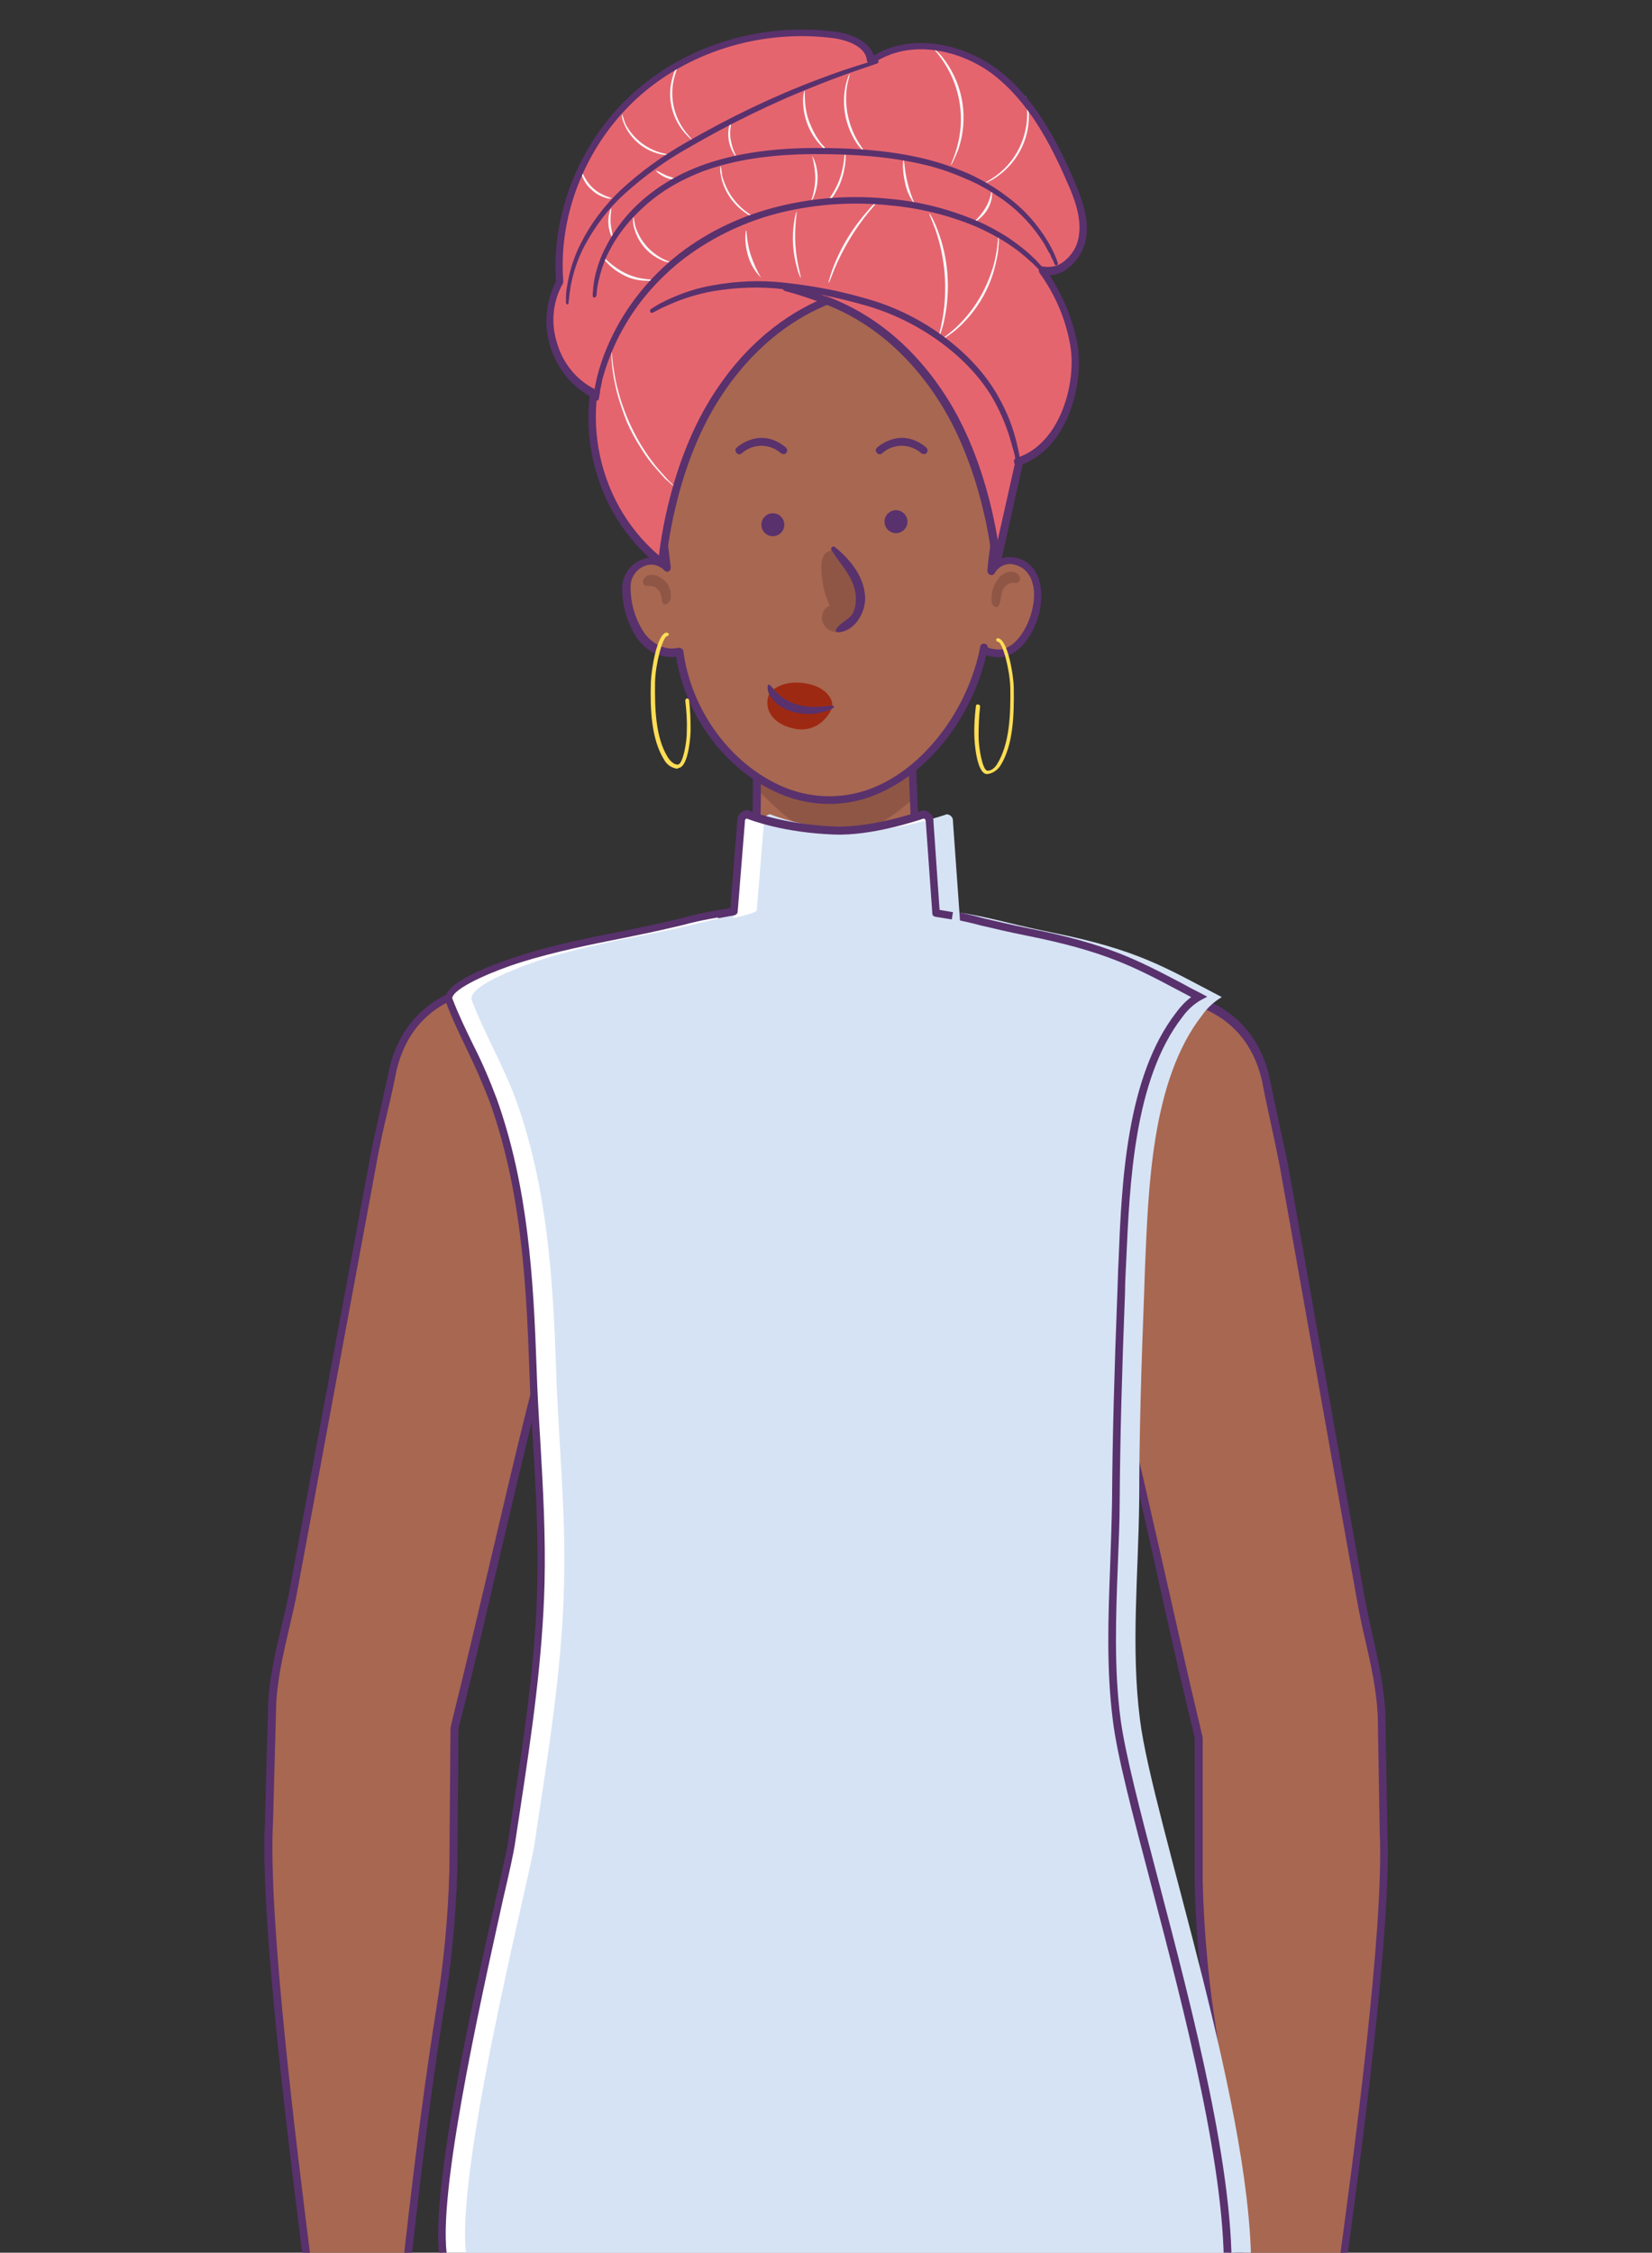 <?xml version="1.0" encoding="utf-8"?>
<!-- Generator: Adobe Illustrator 25.4.1, SVG Export Plug-In . SVG Version: 6.00 Build 0)  -->
<svg version="1.1" id="Cliente_16" xmlns="http://www.w3.org/2000/svg" xmlns:xlink="http://www.w3.org/1999/xlink" x="0px" y="0px"
	 viewBox="0 0 432 589" style="enable-background:new 0 0 432 589;" xml:space="preserve">
<rect x="0" y="0" width="432" height="589" fill="#333333" stroke="none"/>
<style type="text/css">
	.st0{fill:#E5656F;}
	.st1{fill:#A86751;}
	.st2{fill:#59316D;}
	.st3{fill:#723628;}
	.st4{fill:#FFFFFF;}
	.st5{fill:#D6E3F4;}
	.st6{fill:#BBBDBF;}
	.st7{fill:#C8CACB;}
	.st8{fill:#8F5646;}
	.st9{fill:#FFDE55;}
	.st10{fill:#FAFAFA;}
	.st11{fill:#455A64;}
	.st12{fill:#9E2912;}
</style>
<path class="st0" d="M265.7,121.5c8-2.5,12.3-11.7,14.8-19.6s-2.8-24.4-7.8-31.1c5,1.1,9.7-3.6,10.6-8.7s-1.1-10.2-3.1-14.8
	c-4.7-10.7-10.5-21.5-19.7-28.5s-22.9-9.4-32.4-2.8c-0.2-4.3-5.3-6.2-9.4-6.8c-18.2-2.4-37.4,2.9-51.3,15s-22.1,30.9-20.6,49.5
	c-5.9,9.8-1.5,24.4,8.8,29.2c-1.4,11.2,1,22.6,7,32.3c6,9.5,15.1,16.7,25.8,20.3"/>
<path class="st1" d="M157.1,297.4c1.5-7.3,1.9-12.6,0.7-19.1c-3.1-16.2-22.3-22.1-31-20.4c-17.6,3.3-22.3,14.7-24,21.8
	c-1,5.3-3.8,16.8-4.8,22.1l-14.1,75.5c-2.4,12.6-4.7,25.2-7,37.8c-2,10.8-5.8,22.1-5.8,33.1c-0.8,10.9,6.5,19.3,17.7,23.1
	c7.8,2.7,18.1-0.5,23.6-6.8c5.1-5.7,5.6-9.3,7.2-15.5c6.7-26.7,12.5-53.7,19.2-80.3c3.6-14.6,8-29.8,11.7-44.7
	C152.6,315.5,155.2,306.3,157.1,297.4z"/>
<path class="st1" d="M119.6,632.5c-0.3-6.3-2.2-12.4-5.6-17.6c-4.8-7.2-8.7-12.3-8.7-12.3s4.2-42.6,9.8-77.2
	c1.9-12,3.1-24.1,3.4-36.2l0.3-39.3c-0.1-1.8-0.2-3.7-0.5-5.5c-0.9-8.8-11.1-18.6-24.3-18.1c-10.4,0.4-22,7.9-23,20.5l-0.8,29.4
	c-1.6,29.1,8.9,105.8,11.4,126.3c-0.5,1.2-0.7,2.5-0.8,3.8v0.4c0,0-6.4,9.3-4.2,33.2c2.9,30.8,19.4,43.9,29.4,42.3
	c7.9-1.2-4.6-18.9-5-35.2c0.2-1.8,4.8-13.7,5.1-16.3l6,20.4c1.1,1.6,3.1,2.3,5,1.8c2-0.5,3.4-2.3,3.3-4.3L119.6,632.5z"/>
<path class="st2" d="M104.4,683.3c-3.6,0-7.5-1.5-11.3-4.5c-9.4-7.3-15.8-21.5-17.4-38.9c-2.1-22.1,3.1-31.9,4.2-33.6v-0.1
	c0.1-1.3,0.3-2.6,0.8-3.9c-0.3-2.6-0.8-6.1-1.3-10.3c-3.7-29.4-11.5-90.5-10.1-115.9l0.8-29.4c0-0.1,0-0.2,0-0.3v-0.1
	c0.2-7.1,1.9-14.4,3.6-21.4c0.8-3.3,1.6-6.8,2.2-10.1L97,301.5c0.5-2.7,1.5-7,2.4-11.1s1.9-8.4,2.4-11c3-12.5,11.4-20,24.8-22.6
	c9.6-1.8,29,4.9,32.2,21.2l0,0c1.3,7,0.7,12.6-0.7,19.5c-1.2,5.9-2.8,12-4.4,17.9c-0.8,3-1.5,5.9-2.2,8.7c-1.9,7.7-4,15.6-6.1,23.3
	c-1.9,7.1-3.9,14.4-5.6,21.4c-3.3,13.3-6.5,27-9.6,40.2s-6.2,26.8-9.6,40.1l-0.7,2.8l-0.3,37.1c-0.4,12.2-1.5,24.3-3.5,36.3
	c-5.2,32.4-9.3,72.4-9.7,76.8c0.9,1.2,4.3,5.9,8.4,12c3.5,5.4,5.5,11.7,5.8,18.2l0.9,15.9c0.1,2.5-1.6,4.8-4,5.4
	c-2.3,0.6-4.7-0.3-6.1-2.2c-0.1-0.1-0.1-0.2-0.1-0.3l-5-17c-0.6,1.9-1.4,4.1-2.1,6.4c-0.9,2.7-1.9,5.5-2,6.3
	c0.2,7,2.7,14.5,4.7,20.4c2.2,6.6,3.8,11.3,2.2,14c-0.6,1-1.6,1.6-2.8,1.7C105.7,683.2,105.1,683.3,104.4,683.3z M129.7,258.6
	c-0.9,0-1.9,0.1-2.8,0.2c-12.8,2.4-20.3,9.3-23.2,21c-0.5,2.6-1.4,6.9-2.4,11s-1.9,8.4-2.4,11L77.9,415.2c-0.6,3.4-1.4,6.8-2.2,10.2
	c-1.6,6.9-3.3,14.1-3.5,21v0.4l-0.8,29.4c-1.4,25.3,6.3,86.3,10,115.6c0.6,4.3,1,7.9,1.3,10.6c0,0.2,0,0.3-0.1,0.5
	c-0.4,1.1-0.7,2.3-0.7,3.5v0.4c0,0.2-0.1,0.4-0.2,0.5c-0.1,0.1-6.2,9.4-4,32.5c1.6,16.9,7.7,30.5,16.6,37.5c3.9,3,8.1,4.5,11.6,3.9
	c0.6,0,1.1-0.3,1.4-0.8c1.1-1.8-0.6-6.9-2.4-12.3c-2.1-6.1-4.6-13.8-4.8-21.1c0-0.1,0-0.1,0-0.2c0.6-2.3,1.3-4.5,2.1-6.8
	c1.2-3.1,2.2-6.3,3-9.5c0.1-0.5,0.4-0.8,0.9-0.9c0.5,0,0.9,0.3,1,0.7l6,20.3c0.9,1.2,2.4,1.7,3.8,1.3c1.5-0.4,2.6-1.8,2.6-3.3
	l-0.9-15.9c-0.3-6.1-2.2-12-5.5-17.2c-4.7-7.1-8.6-12.2-8.6-12.3c-0.1-0.2-0.2-0.5-0.2-0.7c0-0.4,4.3-43,9.8-77.3
	c1.9-11.9,3.1-24,3.4-36l0.3-37.2c0-0.1,0-0.2,0-0.2l0.7-3c3.3-13.3,6.5-26.9,9.6-40.1c3.1-13.2,6.3-26.9,9.6-40.2
	c1.8-7.1,3.7-14.4,5.6-21.5c2.1-7.6,4.2-15.5,6.1-23.2c0.7-2.8,1.5-5.7,2.2-8.7c1.5-5.9,3.1-12,4.3-17.8c1.4-6.7,2-12.1,0.7-18.8
	l0,0C154,264.1,138.4,258.6,129.7,258.6L129.7,258.6z"/>
<path class="st1" d="M276.5,299.4c-1.4-7.3-1.8-12.7-0.5-19.1c3.2-16.1,22.5-21.9,31.2-20.1c17.6,3.5,22.1,14.9,23.8,22
	c0.9,5.3,3.6,16.8,4.6,22.1c4.5,25.2,9,50.4,13.5,75.6l6.7,37.8c1.9,10.8,5.6,22.2,5.5,33.2c0.8,10.9-6.7,19.2-17.9,23
	c-7.8,2.6-18.1-0.6-23.6-7c-5-5.8-5.5-9.3-7-15.6c-6.4-26.7-12-53.8-18.5-80.4c-3.5-14.6-7.8-29.9-11.3-44.8
	C280.8,317.5,278.2,308.2,276.5,299.4z"/>
<path class="st1" d="M311.1,634.8c0.4-6.3,2.4-12.4,5.8-17.6c4.9-7.2,8.8-12.2,8.8-12.2s-3.8-42.7-9.1-77.3
	c-1.8-12-2.9-24.1-3.1-36.2v-39.3c0.1-1.8,0.3-3.7,0.5-5.5c1-8.8,11.3-18.5,24.5-17.9c10.4,0.5,22,8.1,22.8,20.7l0.5,29.4
	c1.3,29.1-9.8,105.7-12.5,126.2c0.5,1.2,0.7,2.5,0.8,3.8v0.4c0,0,6.4,9.4,3.9,33.2c-3.2,30.8-19.8,43.7-29.7,42
	c-7.9-1.3,4.8-18.9,5.3-35.2c-0.2-1.8-4.7-13.8-5-16.4l-6.2,20.4c-1.1,1.6-3.1,2.3-5,1.8c-2-0.5-3.3-2.3-3.2-4.4L311.1,634.8z"/>
<path class="st2" d="M326,685.6c-0.7,0-1.3,0-2-0.2c-1.2-0.1-2.2-0.8-2.8-1.8c-1.6-2.6,0.1-7.4,2.4-13.9c2.1-6,4.6-13.4,4.9-20.4
	c-0.1-0.8-1.1-3.6-2-6.3c-0.8-2.2-1.5-4.5-2.1-6.4l-5.2,17c0,0.1-0.1,0.2-0.1,0.3c-1.4,1.9-3.8,2.8-6.1,2.2c-2.5-0.6-4.1-2.9-4-5.4
	l1.1-15.9c0.4-6.5,2.4-12.7,6-18.1c4.2-6.1,7.6-10.8,8.5-12c-0.4-4.3-4.1-44.4-9.1-76.8c-1.8-12-2.9-24.2-3.1-36.4v-37.2l-0.7-2.9
	c-3.2-13.3-6.3-27-9.2-40.2s-6-26.9-9.3-40.3c-1.7-7-3.6-14.4-5.4-21.5c-2-7.7-4-15.6-5.9-23.3c-0.7-2.8-1.4-5.8-2.2-8.7
	c-1.5-5.9-3-12-4.2-18c-1.4-6.9-1.9-12.6-0.5-19.5c3.3-16.3,22.8-22.8,32.4-20.9c13.4,2.7,21.7,10.3,24.6,22.7
	c0.5,2.7,1.4,7,2.3,11.1s1.8,8.4,2.4,11.1l20.1,113.5c0.6,3.3,1.4,6.8,2.1,10.1c1.6,7,3.2,14.3,3.4,21.5v0.3l0.5,29.5
	c1.2,25.4-7.1,86.4-11.1,115.8c-0.6,4.2-1,7.7-1.4,10.3c0.4,1.3,0.7,2.6,0.8,3.9v0.1c1,1.7,6.2,11.5,3.9,33.6
	c-1.8,17.4-8.3,31.5-17.7,38.7C333.5,684.1,329.5,685.6,326,685.6z M324.5,632h0.1c0.5,0,0.8,0.4,0.9,0.9c0.8,3.2,1.7,6.4,2.9,9.6
	c0.8,2.2,1.5,4.5,2.1,6.8c0,0.1,0,0.1,0,0.2c-0.2,7.3-2.9,15-5,21.1c-1.9,5.3-3.6,10.4-2.5,12.3c0.3,0.5,0.8,0.8,1.4,0.8
	c3.4,0.6,7.7-0.8,11.6-3.8c9-6.9,15.2-20.5,17-37.3c2.4-23.1-3.7-32.5-3.7-32.6c-0.1-0.2-0.2-0.3-0.2-0.5v-0.4
	c0-1.2-0.3-2.4-0.7-3.5c-0.1-0.2-0.1-0.3,0-0.5c0.3-2.7,0.8-6.3,1.4-10.6c4-29.3,12.2-90.2,11-115.4l-0.5-29.7
	c-0.2-7-1.8-14.2-3.4-21.1c-0.8-3.4-1.5-6.8-2.1-10.2l-20.2-113.5c-0.5-2.6-1.4-6.9-2.3-11s-1.8-8.4-2.3-11.1
	c-2.8-11.7-10.3-18.6-23-21.2c-7.5-1.5-26.8,3.3-30,19.4l-1-0.2l1,0.2c-1.3,6.6-0.8,12.1,0.5,18.8c1.1,5.9,2.7,12,4.2,17.9
	c0.8,3,1.5,5.9,2.2,8.7c1.8,7.7,3.9,15.6,5.9,23.3c1.9,7.1,3.8,14.4,5.5,21.5c3.2,13.4,6.3,27.1,9.3,40.3s6,26.8,9.2,40.1l0.7,3
	c0,0.1,0,0.2,0,0.2v37.2c0.3,12.1,1.3,24.1,3.1,36.1c5.2,34.3,9.1,76.9,9.1,77.4c0,0.2-0.1,0.5-0.2,0.7c0,0-3.9,5.2-8.7,12.2
	c-3.4,5.1-5.3,11-5.7,17.1l-1.1,15.9c-0.1,1.6,1,3,2.5,3.3c1.4,0.4,2.9-0.1,3.8-1.2l6.2-20.2C323.7,632.2,324.1,632,324.5,632z"/>
<path class="st3" d="M203.2,236.3v-6.7c0,0-4.4-0.2-6.5,1.8l1.2,9.4L203.2,236.3z"/>
<path class="st4" d="M293.2,337.9l0.2-6c0.9-20.9,1.6-49.4,15-66.5c1.3-1.9,3.1-3.5,5.1-4.7c-15-7.8-21.7-12.3-44.5-16.9
	c-13.4-2.7-18.7-4.9-28.4-5.6l-47.6,0.1c-8.9,0.8-14.3,2.9-27.1,5.5c-10.1,2-20.2,3.9-30,7c-2.7,0.9-20.1,6.7-18.5,10.8
	c3.4,8.9,8.3,17.1,11.6,26.2c8,22.3,9.6,46.1,10.4,69.6c0.6,18.9,2.6,37.7,2.1,56.6c-0.5,23.2-4.4,45.7-7.8,68.6
	c-1.3,8.7-22.9,93.3-17.1,109.9c11.5,8.2,34,19.5,47.1,22.9c66.4,16.8,157.4-18.7,157.4-18.7c1.7-42.5-25.7-120.6-29-147.1
	c-2.4-18.9-0.4-38.1-0.2-57C291.9,374.5,292.5,356.1,293.2,337.9z"/>
<path class="st5" d="M299.2,337.9l0.2-6c0.9-20.9,1.6-49.4,15-66.5c1.3-1.9,3.1-3.5,5.1-4.7c-15-7.8-21.7-12.3-44.5-16.9
	c-13.4-2.7-18.7-4.9-28.4-5.6l-47.6,0.1c-8.9,0.8-14.3,2.9-27.1,5.5c-10.1,2-20.2,3.9-30,7c-2.7,0.9-20.1,6.7-18.5,10.8
	c3.4,8.9,8.3,17.1,11.6,26.2c8,22.3,9.6,46.1,10.4,69.6c0.6,18.9,2.6,37.7,2.1,56.6c-0.5,23.2-4.4,45.7-7.8,68.6
	c-1.3,8.7-22.9,93.3-17.1,109.9c11.5,8.2,34,19.5,47.1,22.9c66.4,16.8,157.4-18.7,157.4-18.7c1.7-42.5-25.7-120.6-29-147.1
	c-2.4-18.9-0.4-38.1-0.2-57C297.9,374.5,298.5,356.1,299.2,337.9z"/>
<path class="st2" d="M203.4,621c-13.4,0.1-26.9-1.4-39.9-4.5c-13.5-3.4-36.2-15-47.5-23l-0.3-0.2l-0.1-0.3
	c-4.7-13.4,7.9-69.4,14-96.3c1.6-7.2,2.8-12.3,3.1-14.1c0.5-3.3,1-6.7,1.5-10c2.9-19,5.9-38.7,6.3-58.5c0.3-12.3-0.4-24.8-1.1-36.8
	c-0.4-6.5-0.8-13.2-1-19.8c-0.8-22.6-2.2-46.6-10.3-69.3c-1.8-4.7-3.8-9.3-6-13.8c-1.9-4-3.9-8.1-5.5-12.4c-0.3-0.7-0.2-1.5,0.2-2.2
	c2.1-4.4,16.2-9,19-9.9c9.1-2.9,18.6-4.8,27.8-6.6l2.4-0.5c4.9-1,8.8-1.9,12.1-2.7c5-1.4,10-2.3,15.1-2.8l47.6-0.1
	c5.6,0.5,11.1,1.4,16.4,2.9c3.4,0.8,7.2,1.7,12.1,2.7c20.2,4,27.9,8.1,39.6,14.2c1.6,0.9,3.3,1.8,5.1,2.7l1.7,0.9l-1.7,0.9
	c-1.9,1.1-3.5,2.6-4.8,4.4c-12.7,16.3-13.8,43.8-14.7,63.9l-0.1,2c-0.1,2-0.2,4-0.2,6l0,0c-0.8,20.4-1.3,38.3-1.4,54.7
	c0,5.6-0.3,11.4-0.5,17c-0.5,13.1-1,26.7,0.7,39.8c1.2,9.1,5.2,24.5,9.9,42.3c9,34.3,20.2,77,19.1,105v0.7l-0.6,0.2
	C320.7,598,261,621,203.4,621z M117.4,592c11.2,7.9,33.3,19.2,46.5,22.5c62.5,15.8,148-15.4,156.1-18.4
	c0.9-27.7-10.2-69.8-19.1-103.8c-4.7-17.9-8.8-33.3-9.9-42.6c-1.7-13.3-1.2-26.9-0.7-40.1c0.2-5.6,0.4-11.4,0.5-17
	c0.1-16.4,0.6-34.3,1.4-54.8l0.2-6l0.1-2c0.8-20.4,2-48.2,15.1-65.1c1.1-1.5,2.4-2.9,3.9-4l-3.6-1.9c-11.5-6.1-19.2-10.1-39.1-14.1
	c-5-1-8.8-1.9-12.2-2.7c-5.2-1.4-10.6-2.4-16-2.9l-47.5,0.1c-5,0.5-9.9,1.4-14.7,2.7c-3.4,0.8-7.2,1.7-12.2,2.7l-2.4,0.5
	c-9.1,1.8-18.6,3.7-27.6,6.5c-6.4,2-16.4,6.1-17.8,8.9c-0.1,0.2-0.2,0.4-0.1,0.6c1.6,4.2,3.6,8.3,5.5,12.2c2.3,4.5,4.3,9.2,6.1,14
	c8.2,22.9,9.6,47.1,10.4,69.9c0.2,6.6,0.6,13.3,1,19.7c0.7,12.1,1.4,24.6,1.1,37c-0.5,19.9-3.4,39.6-6.3,58.7
	c-0.5,3.3-1,6.6-1.5,9.9c-0.3,1.9-1.4,7.1-3.1,14.3C125.6,523.6,113.2,578.6,117.4,592z"/>
<path class="st6" d="M259.3,107.6c0-4.1-16.2-9.8-42.7-9.8s-42.7,5.7-42.7,9.8H259.3L259.3,107.6z"/>
<path class="st7" d="M216.6,117.5c-26.5,0-42.7-5.7-42.7-9.8h-1c0,6.2,19.6,11.2,43.8,11.2s43.8-5,43.8-11.2h-1
	C259.3,111.8,243,117.5,216.6,117.5z"/>
<path class="st6" d="M216.6,117.5c26.5,0,42.7-5.7,42.7-9.8h-85.4C173.9,111.8,190.1,117.5,216.6,117.5z"/>
<path class="st1" d="M241.2,245.4c1.9,21.1-52.3,12.1-47.3-1.2c5.7-15.2,3.8-52.7,3.8-52.7h40.7
	C238.4,191.5,239.1,222.1,241.2,245.4z"/>
<path class="st8" d="M239,190.3c-7.9,3.2-13.6,3.2-22.2,2.7c-7.8,0-11.9-1.6-19.1-4c0,0,0.3,15.3,0.2,17.3
	c6.1,6,12.1,12.5,20.9,12.5c8,0,14.7-5.5,20.4-10.2C239.2,208.6,238.9,192,239,190.3z"/>
<path class="st2" d="M221.7,259c-10.2,0-21.3-3.1-26.3-7.6c-3.3-2.9-3.2-5.7-2.5-7.6c5.5-14.9,3.7-52,3.7-52.3
	c0-0.3,0.1-0.5,0.3-0.7c0.2-0.2,0.4-0.3,0.7-0.3h40.7c0.6,0,1,0.4,1,1c0,0.3,0.8,30.9,2.8,53.8l0,0c0.4,4.8-1.8,8.6-6.5,11
	C231.9,258.2,227,259,221.7,259z M198.7,192.5c0.3,6.3,1.3,38.1-3.9,52.1c-0.7,1.8,0,3.6,2,5.4c7,6.3,27.8,9.7,38,4.6
	c4-2,5.8-5,5.4-9c-1.9-20.7-2.7-47.6-2.8-53L198.7,192.5z"/>
<path class="st1" d="M265.7,146.8c-2.5-0.8-5.2,0.3-6.5,2.6c0.5-6.4,3.7-26.5,3.7-27.5c0-2.4-0.1-4.4-0.2-6.2
	c-1.7-25-23.4-43.8-48.4-42c-23.7,1.7-42.1,21.4-42.2,45.1c0,2.4,0,7.7,0.1,8.1c-0.1,1.4,1.5,16,2.2,21.6c-1.3-1.4-3.3-2.1-5.3-1.7
	c-3.2,0.7-5.5,3.6-5.4,6.9c0,4.6,1.4,9.1,4,12.9c2.7,3.5,6.6,4.8,10,3.8c2,14.6,11.4,28.9,24.9,35.4c26.1,12.6,49.8-11.8,54.7-36.3
	c0,1.2,4,1.5,4.7,1.3C270.7,169.1,275.8,149.6,265.7,146.8z"/>
<path class="st2" d="M216.9,210.2c-5.1,0-10.2-1.2-14.8-3.5c-13-6.3-22.9-19.9-25.3-35c-3.6,0.5-7.3-1.1-9.9-4.4
	c-2.8-4-4.2-8.7-4.2-13.5c0-3.7,2.5-6.9,6.1-7.8c1.4-0.4,3-0.2,4.3,0.6c-0.8-6.4-2-18.2-1.9-19.5c0-0.4-0.1-6-0.1-8.1
	c0-25.6,20.8-46.3,46.3-46.3c24.3,0,44.5,18.8,46.2,43.1c0.1,1.7,0.2,3.6,0.2,6.2c0,0.4-0.3,2.3-1,7.7s-1.8,12.4-2.3,17
	c1.6-1.1,3.6-1.3,5.5-0.8l0,0c4.2,1.1,6.5,5.1,6.3,10.5c-0.2,6.6-4.4,14.4-10.1,15.4c-1.4,0.1-2.9,0-4.3-0.5
	c-3.5,15.3-13.7,29-26.1,35.2C227.2,208.9,222.1,210.2,216.9,210.2z M177.7,169.4c0.2,0,0.4,0.1,0.6,0.2c0.2,0.2,0.4,0.4,0.4,0.7
	c2,14.9,11.6,28.4,24.3,34.6c8.8,4.4,19.1,4.4,27.9-0.1c12.2-6.1,22.4-20.3,25.4-35.5c0-0.6,0.4-1,1-1s1,0.4,1,1
	c1.1,0.4,2.3,0.6,3.6,0.5c4.7-0.9,8.2-7.9,8.5-13.6c0.1-2.1-0.2-7.2-4.9-8.5l0,0c-2.1-0.7-4.4,0.3-5.4,2.2c-0.3,0.5-0.9,0.6-1.4,0.3
	c-0.3-0.2-0.5-0.6-0.5-1c0.3-4,1.7-13.2,2.6-20c0.5-3.6,1-7,1-7.4c0-2.5-0.1-4.4-0.2-6c-1.7-24.4-22.9-42.8-47.3-41.1
	c-23.2,1.6-41.1,20.9-41.2,44.1c0,2.4,0,7.7,0.1,8c-0.1,1.4,1.5,16,2.2,21.6c0,0.4-0.2,0.8-0.5,1c-0.4,0.2-0.8,0.1-1.1-0.2
	c-1.1-1.2-2.7-1.8-4.3-1.5c-2.8,0.6-4.7,3.1-4.6,5.9c0,4.4,1.3,8.6,3.8,12.2c2.4,3,5.8,4.4,8.9,3.5
	C177.4,169.5,177.6,169.4,177.7,169.4z"/>
<path class="st8" d="M173.2,151.4c-1.3-1.2-3.8-1.8-4.9,0.1c-0.3,0.5-0.2,1.4,0.4,1.6c0.8,0.2,1.6,0,2.4,0.3c0.8,0.4,1.4,1.1,1.7,2
	c0.5,1.2,0,3.3,1.7,2.4c0.6-0.4,0.9-1,0.9-1.7C175.6,154.3,174.8,152.4,173.2,151.4z"/>
<path class="st8" d="M261.7,150.6c1.3-1.2,3.8-1.8,4.9,0.1c0.3,0.5,0.2,1.4-0.4,1.6c-0.8,0.2-1.6,0-2.4,0.3c-0.8,0.4-1.4,1.1-1.7,2
	c-0.5,1.2-0.4,4.9-2,4c-0.6-0.4-0.9-1-0.8-1.7C259.2,154.6,260,152.3,261.7,150.6z"/>
<path class="st2" d="M204.8,118.7c-0.2,0-0.5-0.1-0.6-0.2c-2.9-2.6-7.3-2.6-10.2,0c-0.4,0.4-1,0.4-1.4-0.1s-0.4-1,0.1-1.4
	c0.1-0.1,6.1-5.6,12.8,0c0.4,0.4,0.5,1,0.1,1.4C205.4,118.7,205.1,118.8,204.8,118.7L204.8,118.7z"/>
<path class="st2" d="M241.5,118.7c-0.2,0-0.5-0.1-0.6-0.2c-2.9-2.6-7.3-2.6-10.2,0c-0.4,0.4-1,0.4-1.4-0.1s-0.4-1,0.1-1.4
	c0.1-0.1,6.1-5.6,12.8,0c0.4,0.4,0.5,1,0.1,1.4C242.1,118.7,241.8,118.8,241.5,118.7L241.5,118.7z"/>
<path class="st8" d="M218.7,144.3c2,2.6,4.1,5.3,5.3,8.5s1.2,7-0.6,9.8c-0.9,1.5-2.5,2.5-4.2,2.7c-1.8,0.1-3.4-0.9-4.1-2.6
	c-0.6-1.7,0.3-3.9,1.9-4.3c-1.5-3.1-2.2-6.6-2.2-10.1c-0.1-1.2,0.2-2.4,0.8-3.4C216.4,144.1,218,143.4,218.7,144.3z"/>
<path class="st2" d="M226.2,155.6c-0.5-5.3-4.1-9.5-7.9-12.6c-0.5-0.4-1.2,0.3-0.9,0.8c2,3.2,5.2,6.5,6.1,10.3c0.5,2,0.4,4-0.3,5.9
	c-0.8,1.8-2.8,2.4-4,3.8c-0.9,1-0.9,1.6,0.3,1.5C223.9,164.8,226.6,159.6,226.2,155.6z"/>
<path class="st9" d="M177.1,201c-1.4-0.2-2.7-1-3.4-2.3c-3.4-5.4-3.7-13.3-3.5-20.3c0.1-3.2,1.6-12.8,4.1-13c0.3,0,0.5,0.2,0.6,0.4
	c0,0.3-0.2,0.5-0.4,0.5c0,0,0,0,0,0c-1.2,0.1-3.1,7.3-3.2,12c-0.1,6.9,0.1,14.6,3.4,19.8c0.6,0.9,1.6,1.9,2.6,1.8
	c1.3-0.1,2.4-6.1,2.3-9c0.1-2.6-0.1-5.2-0.4-7.7c0-0.3,0.2-0.5,0.4-0.6c0.3,0,0.5,0.2,0.6,0.4c0.3,2.6,0.4,5.2,0.4,7.8
	c0,1.3-0.5,9.8-3.2,10L177.1,201z"/>
<path class="st9" d="M258.2,202.4h-0.2c-2.7-0.3-3.2-8.7-3.2-10c-0.1-2.6,0.1-5.2,0.4-7.8c0-0.3,0.3-0.5,0.6-0.4
	c0.3,0,0.5,0.3,0.5,0.5c0,0,0,0,0,0c-0.3,2.6-0.4,5.2-0.4,7.8c0,2.9,1,8.9,2.3,9c1.1,0.1,2.1-0.9,2.6-1.8c3.2-5.2,3.5-12.9,3.4-19.8
	c-0.1-4.7-2-11.9-3.2-12.1c-0.3,0-0.5-0.3-0.5-0.5c0-0.3,0.3-0.5,0.5-0.4c2.5,0.2,4.1,9.8,4.1,13c0.1,7-0.1,14.9-3.5,20.3
	C260.8,201.4,259.6,202.2,258.2,202.4z"/>
<circle class="st2" cx="234.3" cy="136.4" r="3"/>
<circle class="st2" cx="202.1" cy="137.2" r="3"/>
<path class="st4" d="M244.9,263.7h-53.1c-0.9,0,0-24.6,0-25.6l1.9-23.2c-0.1-0.9,0.6-1.8,1.6-1.9c0,0,8.5,3.7,22.8,4.2
	c10.3,0.4,23.4-4.2,23.4-4.2c1,0.1,1.7,0.9,1.6,1.9l1.9,26.7C244.9,242.6,245.8,263.7,244.9,263.7z"/>
<path class="st5" d="M250.9,263.7l0.4,10.6l-64.3-5l1.6-28.5c-0.9,0,9.3-1.8,9.3-2.8l1.9-23.2c-0.1-0.9,0.6-1.8,1.6-1.9
	c0,0,8.5,3.7,22.8,4.2c10.3,0.4,23.4-4.2,23.4-4.2c1,0.1,1.7,0.9,1.6,1.9l1.9,26.7C250.9,242.6,251.8,263.7,250.9,263.7z"/>
<path class="st2" d="M248.9,240.4l-4.3-0.7c-0.5-0.1-0.8-0.4-0.8-0.9l-1.7-23.9c0-0.4-0.1-0.7-0.5-0.9c-1.8,0.6-13.8,4.6-23.5,4.2
	c-13.1-0.5-21.3-3.6-22.9-4.2c-0.3,0.2-0.5,0.5-0.4,0.8l-1.9,23.6c0,0.4-0.4,0.8-0.8,0.9l-4.3,0.8l-0.4-2l3.6-0.7l1.8-22.8
	c0-1.5,1.1-2.7,2.6-2.8c0.1,0,0.3,0,0.4,0.1c0.1,0,8.5,3.6,22.4,4.2c10,0.4,22.9-4.1,23-4.2c0.1,0,0.2,0,0.3,0
	c1.5,0.1,2.7,1.4,2.6,2.9l1.6,23.1l3.5,0.6L248.9,240.4z"/>
<path class="st0" d="M229.6,75.4c0,0-24.8,0.4-42.8,29c-11.8,18.8-13.7,42.1-13.7,42.1l-10.9-43.8l6.6-20.3l16.8-10.3l32.5-2.8
	l12.5,5.8"/>
<path class="st2" d="M173.2,147.5L173.2,147.5c-0.6,0-1-0.5-1-1.1c0-0.2,2-23.7,13.9-42.6c18-28.7,43.3-29.4,43.6-29.5l0,0
	c0.6,0,1,0.4,1,1s-0.4,1-1,1c-0.2,0-24.5,0.8-41.9,28.5c-11.6,18.4-13.5,41.4-13.6,41.7C174.1,147.1,173.7,147.5,173.2,147.5z"/>
<path class="st10" d="M208.3,55.3c-0.3,0.8-0.5,1.7-0.6,2.5c-0.7,4.2-0.4,8.4,0.8,12.5c0.2,0.8,0.5,1.7,0.9,2.4
	c0.2-0.1-1.1-3.8-1.4-8.7S208.5,55.4,208.3,55.3z"/>
<path class="st10" d="M195.1,60.2c-0.1,0-0.6,3,0.5,6.6c0.6,2.2,1.8,4.2,3.4,5.8c-1.1-1.9-2-3.9-2.7-6
	C195.2,63.2,195.3,60.2,195.1,60.2z"/>
<path class="st10" d="M160,89.7c-0.1,0.5-0.1,1.1-0.1,1.7c0,0.5,0,1.2,0,1.9s0.1,1.6,0.2,2.6c0.2,2.2,0.7,4.4,1.2,6.6
	c0.7,2.6,1.6,5.2,2.6,7.8c1.1,2.5,2.4,4.9,3.9,7.2c1.2,1.9,2.5,3.7,4,5.3c0.6,0.7,1.2,1.3,1.7,1.9c0.4,0.5,0.9,0.9,1.4,1.3
	c0.4,0.4,0.8,0.8,1.3,1.1c-0.3-0.4-0.7-0.9-1.1-1.2c-0.4-0.4-0.8-0.8-1.3-1.4s-1.1-1.2-1.7-1.9c-4.9-5.9-8.4-12.8-10.4-20.2
	c-0.6-2.1-1-4.3-1.3-6.5c-0.2-0.9-0.2-1.8-0.3-2.5s-0.1-1.4-0.1-1.9C160.1,90.8,160.1,90.3,160,89.7z"/>
<path class="st10" d="M188.4,43.3c-0.1,0.8-0.1,1.7,0.1,2.5c0.7,4,3.1,7.6,6.5,9.9c0.7,0.5,1.4,0.9,2.2,1.1c0-0.1-0.8-0.5-2-1.4
	c-1.6-1.2-2.9-2.6-4-4.2c-1.1-1.7-1.9-3.5-2.4-5.4C188.8,44.9,188.6,44.1,188.4,43.3z"/>
<path class="st10" d="M165.6,56.6c-0.1,0.8-0.1,1.7,0.1,2.5c0.9,4,3.6,7.3,7.3,8.9c0.7,0.4,1.5,0.6,2.4,0.6c0-0.1-0.9-0.3-2.2-1
	c-3.4-1.8-6-4.9-7.1-8.6C165.8,57.6,165.7,56.6,165.6,56.6z"/>
<path class="st10" d="M157.6,67.1c0.3,0.7,0.8,1.3,1.4,1.9c1.3,1.3,2.9,2.4,4.6,3.2c1.7,0.8,3.6,1.2,5.5,1.2c0.8,0.1,1.6,0,2.3-0.2
	c0-0.2-3.6,0.2-7.5-1.6S157.8,67,157.6,67.1z"/>
<path class="st10" d="M212.1,52.7c0.1,0.1,1.6-2.4,1.7-5.9s-1.3-6-1.4-5.9c0.5,1.9,0.8,3.9,0.8,5.9C213.1,50.2,212,52.7,212.1,52.7z
	"/>
<path class="st10" d="M215.8,53.6c0.6-0.4,1.1-0.9,1.6-1.6c1.1-1.5,2-3.1,2.6-4.8c0.6-1.7,1-3.5,1.1-5.3c0.1-0.8,0-1.5-0.1-2.2
	c-0.2,0-0.1,3.5-1.5,7.3S215.6,53.4,215.8,53.6z"/>
<path class="st10" d="M236.3,41.8c-0.2,0-0.4,2.8,0.4,6.1c0.4,2,1.3,3.9,2.5,5.6c0.1-0.1-1.1-2.5-1.9-5.8S236.5,41.8,236.3,41.8z"/>
<path class="st10" d="M254.7,58c0,0.1,0.6-0.1,1.3-0.7c1.9-1.5,3.2-3.7,3.4-6.1c0.1-0.9,0-1.5-0.1-1.5c-0.2,1.6-0.7,3.1-1.5,4.5
	C256.9,55.7,255.9,56.9,254.7,58z"/>
<path class="st10" d="M244,12.5c-0.1,0.1,1.3,1.4,2.9,3.9c4.3,6.6,5.5,14.7,3.3,22.3c-0.8,2.9-1.7,4.5-1.6,4.5
	c0.3-0.3,0.5-0.7,0.7-1.1c0.5-1.1,1-2.2,1.4-3.3c2.5-7.7,1.3-16.1-3.4-22.7c-0.7-1-1.4-1.9-2.3-2.7C244.7,13.1,244.4,12.8,244,12.5z
	"/>
<path class="st10" d="M268.2,25.1c-0.1,0,0.3,1.5,0.4,4c0.2,6.5-2.7,12.7-7.8,16.6c-2,1.5-3.4,2.1-3.3,2.2c0.4-0.1,0.7-0.2,1-0.4
	c0.9-0.4,1.7-0.9,2.5-1.5c5.4-3.9,8.5-10.3,8-17c-0.1-1-0.2-2-0.5-2.9C268.5,25.8,268.4,25.5,268.2,25.1z"/>
<path class="st10" d="M222.2,19.3c-0.2,0.3-0.3,0.5-0.4,0.8c-0.3,0.8-0.5,1.6-0.7,2.4c-1.1,5.4,0.1,11,3.3,15.5
	c0.5,0.6,1,1.2,1.6,1.8c0.4,0.4,0.7,0.6,0.7,0.6s-0.8-1-1.9-2.7c-2.9-4.5-4.1-9.9-3.3-15.2C221.9,20.5,222.3,19.3,222.2,19.3z"/>
<path class="st10" d="M210.4,23.6c-0.3,0.8-0.4,1.7-0.4,2.6c0,4.4,1.6,8.6,4.6,11.8c0.6,0.7,1.2,1.3,2,1.7c-0.5-0.7-1.1-1.4-1.7-2
	c-1.3-1.6-2.3-3.4-3.1-5.4c-0.8-1.9-1.2-4-1.3-6.1C210.4,24.6,210.5,23.6,210.4,23.6z"/>
<path class="st10" d="M191.5,31c-0.4,0.4-0.6,0.9-0.7,1.4c-0.7,2.5-0.4,5.2,0.9,7.5c0.5,0.9,1,1.3,1,1.2c-0.9-1.5-1.4-3.2-1.7-5
	C190.7,33.3,191.6,31,191.5,31z"/>
<path class="st10" d="M171.6,44.7c-0.1,0.1,0.9,1,2.4,1.7s2.9,0.6,2.9,0.5c-0.8-0.4-1.7-0.7-2.6-1C172.8,45.2,171.7,44.5,171.6,44.7
	z"/>
<path class="st10" d="M159.8,54.5c-0.1-0.1-0.9,1.8-0.7,4.2s1.3,4.1,1.4,4c-0.4-1.3-0.6-2.7-0.8-4.1C159.5,56.4,160,54.6,159.8,54.5
	z"/>
<path class="st10" d="M177.4,16.9c-0.2,0.2-0.4,0.5-0.5,0.7c-0.4,0.7-0.7,1.4-0.9,2.2c-1.7,5.2-0.5,10.8,3,14.9
	c0.5,0.6,1.1,1.2,1.7,1.7c0.4,0.3,0.7,0.5,0.7,0.5s-0.9-0.9-2.1-2.4c-3.2-4.1-4.3-9.5-2.9-14.5C176.9,18.1,177.5,17,177.4,16.9z"/>
<path class="st10" d="M162.6,29.9c0,0.9,0.3,1.8,0.6,2.5c1.7,4,5.2,6.9,9.4,7.9c0.8,0.2,1.7,0.3,2.6,0.2c0-0.1-1-0.2-2.5-0.6
	c-4-1.2-7.3-3.9-9.2-7.6C163,30.8,162.7,29.8,162.6,29.9z"/>
<path class="st10" d="M151.9,44.5c0,0.6,0.1,1.2,0.4,1.7c0.5,1.3,1.3,2.5,2.4,3.4c1,1,2.3,1.7,3.6,2.1c0.5,0.2,1.1,0.3,1.7,0.2
	c0.1-0.2-2.6-0.6-4.9-2.7S152.1,44.4,151.9,44.5z"/>
<path class="st0" d="M203.1,75.5l12.5-5.7l32.5,2.8l16.8,10.3l6.6,20.3L260.5,147c0,0-1.9-23.3-13.7-42.1
	c-17.9-28.6-42.8-29-42.8-29"/>
<path class="st11" d="M215.8,78.5c-6.9-2.5-10.4-3.4-10.4-3.4"/>
<path class="st2" d="M215.8,79.5c-0.1,0-0.2,0-0.3-0.1c-6.8-2.5-10.2-3.3-10.2-3.3c-0.5-0.2-0.8-0.7-0.7-1.2
	c0.1-0.5,0.7-0.8,1.2-0.7c3.5,1,7,2.1,10.4,3.4c0.5,0.2,0.8,0.8,0.6,1.3C216.5,79.3,216.2,79.5,215.8,79.5z"/>
<path class="st2" d="M260.5,148L260.5,148c-0.6,0-1-0.4-1-0.9c0-0.2-2-23.2-13.6-41.7c-10-15.9-22.1-22.9-30.5-26
	c-0.5-0.2-0.8-0.7-0.6-1.3s0.7-0.8,1.3-0.6c0,0,0,0,0.1,0c8.7,3.2,21.3,10.4,31.6,26.8c8.3,13.2,11.8,28.8,13.1,36.9l4.7-20.9
	c0.1-0.5,0.7-0.9,1.2-0.8c0,0,0,0,0,0c0.5,0.1,0.9,0.7,0.8,1.2l-5.9,26.4C261.4,147.7,261,148,260.5,148z"/>
<path class="st10" d="M245.8,89.1c0.4-0.2,0.8-0.4,1.1-0.6c0.4-0.3,0.9-0.6,1.3-0.9s1-0.7,1.6-1.2c1.3-1.1,2.6-2.4,3.7-3.7
	c2.8-3.3,4.9-7.1,6.2-11.2c0.5-1.7,0.9-3.4,1.2-5.1c0.1-0.7,0.2-1.3,0.2-2c0.1-0.5,0.1-1,0.1-1.5c0-0.4,0-0.9-0.1-1.3
	c-0.1,0-0.1,1.8-0.6,4.7c-0.3,1.7-0.7,3.4-1.3,5c-1.9,5.6-5.2,10.7-9.6,14.7C247.3,88,245.7,89,245.8,89.1z"/>
<path class="st10" d="M243,55.8c-0.1,0.1,0.7,1.7,1.7,4.5c2.5,7.4,3.1,15.2,1.8,22.9c-0.5,2.9-1.1,4.7-0.9,4.7
	c0.2-0.4,0.4-0.8,0.5-1.2c0.4-1.1,0.7-2.3,0.9-3.4c1.6-7.7,1-15.8-1.8-23.1c-0.4-1.1-0.9-2.2-1.4-3.2
	C243.5,56.5,243.3,56.1,243,55.8z"/>
<path class="st10" d="M216.7,74c0.1,0,0.6-1.3,1.4-3.4c2.3-5.5,5.4-10.7,9.2-15.3c0.8-0.9,1.6-1.9,2.4-2.9c-0.3,0.2-0.5,0.4-0.8,0.6
	c-0.5,0.4-1.1,1.1-1.9,2c-4,4.5-7.2,9.7-9.3,15.4c-0.4,1.1-0.7,2-0.8,2.6C216.7,73.3,216.7,73.7,216.7,74z"/>
<path class="st2" d="M155.6,104.4c0-0.1,0.1-0.3,0.1-0.4l0.2-1.1c0.1-0.5,0.2-1.1,0.4-1.8s0.4-1.5,0.6-2.4c1.4-5.1,3.5-9.9,6.2-14.4
	c4-6.7,9.3-12.5,15.5-17.2c7.6-5.7,16.4-9.8,25.7-12c9.3-2.2,18.9-2.8,28.4-1.8c7.8,0.7,15.4,2.6,22.6,5.5c2.8,1.2,5.4,2.6,7.9,4.2
	c1.9,1.2,3.7,2.5,5.5,4l1.8,1.6l1.3,1.3l0.8,0.8c0.1,0.1,0.2,0.2,0.3,0.2c-0.1-0.1-0.2-0.2-0.2-0.3l-0.7-0.8l-1.2-1.3l-1.8-1.7
	c-1.7-1.5-3.5-2.9-5.4-4.2c-2.5-1.6-5.2-3.1-7.9-4.3c-7.2-3.1-14.9-5-22.8-5.7c-9.6-1.1-19.2-0.5-28.6,1.8
	c-9.4,2.2-18.2,6.4-25.9,12.2c-6.2,4.8-11.5,10.7-15.5,17.5c-2.7,4.6-4.7,9.5-6,14.6c-0.2,0.9-0.4,1.7-0.5,2.4s-0.2,1.3-0.3,1.8
	s-0.1,0.8-0.2,1.1C155.6,104.1,155.6,104.3,155.6,104.4z"/>
<path class="st2" d="M155.6,104.9L155.6,104.9c-0.3,0-0.5-0.2-0.5-0.5c0-0.1,0-0.3,0-0.4l0.1-0.4c0-0.2,0.1-0.4,0.1-0.7
	s0-0.3,0.1-0.5c0-0.4,0.1-0.8,0.2-1.3l0.5-2.4c1.3-5.2,3.4-10.1,6.1-14.8c4-6.8,9.3-12.8,15.6-17.7c7.7-5.9,16.6-10,26.1-12.3
	c9.4-2.3,19.2-2.9,28.8-1.9c7.9,0.7,15.6,2.7,22.9,5.8c2.8,1.2,5.5,2.7,8,4.3c1.9,1.3,3.8,2.7,5.5,4.2l1.8,1.7l2,2.2
	c0.1,0.1,0.2,0.2,0.3,0.4c0.1,0.2,0.1,0.5-0.1,0.6c-0.2,0.2-0.5,0.2-0.6,0c-0.1-0.1-0.2-0.2-0.4-0.3l-2-2l-1.8-1.6
	c-1.7-1.5-3.5-2.8-5.4-4c-2.5-1.6-5.1-2.9-7.8-4.1c-7.2-3-14.7-4.8-22.4-5.5c-9.4-1-19-0.4-28.2,1.8c-9.2,2.2-17.9,6.3-25.5,12
	c-6.1,4.7-11.4,10.5-15.3,17.1c-2.7,4.5-4.7,9.3-6.1,14.3c-0.1,0.3-0.2,0.7-0.2,1c-0.1,0.5-0.2,0.9-0.3,1.4s-0.2,0.8-0.2,1.2
	s-0.1,0.4-0.1,0.6l-0.2,1.1c0,0.1-0.1,0.3-0.1,0.4C156,104.8,155.8,104.9,155.6,104.9z"/>
<path class="st2" d="M148.4,79.1c0-0.1,0-0.2,0.1-0.3c0-0.3,0-0.5,0.1-0.8c0.1-0.7,0.2-1.8,0.4-3.1c0.7-3.8,1.9-7.5,3.7-10.9
	c2.7-5.1,6.2-9.6,10.3-13.5c5.2-4.7,10.9-8.8,17-12.2c11-6.4,22.5-12,34.4-16.6c4.6-1.8,8.3-3.1,10.9-4l3-1l0.8-0.3
	c0.2-0.1,0.3-0.1,0.2-0.1l-0.3,0.1l-0.8,0.2c-0.7,0.2-1.7,0.5-3,0.9c-2.6,0.8-6.4,2.1-10.9,3.8c-11.9,4.5-23.5,10-34.5,16.5
	c-6.2,3.5-11.9,7.6-17.1,12.4c-4.2,3.9-7.7,8.6-10.4,13.7c-1.8,3.5-3,7.2-3.6,11c-0.2,1-0.3,2.1-0.3,3.1v0.8
	C148.4,78.9,148.4,79,148.4,79.1z"/>
<path class="st2" d="M148.4,79.6L148.4,79.6c-0.2,0-0.4-0.2-0.4-0.4c0-0.1,0-0.3,0-0.4V78c0-1.1,0.1-2.2,0.3-3.2
	c0.6-3.9,1.8-7.7,3.6-11.2c2.6-5.2,6.2-9.9,10.4-13.9c5.2-4.8,11-9,17.2-12.5c11.1-6.4,22.6-12,34.6-16.5c5-1.9,8.7-3.1,11-3.8
	c0.9-0.3,1.7-0.5,2.3-0.7l1.8-0.5c0.2,0,0.4,0.1,0.5,0.2c0.1,0.1,0.1,0.3,0,0.4c-0.1,0.2-0.3,0.3-0.6,0.4l-3.8,1.3
	c-2.1,0.7-6.1,2.1-10.9,4c-11.8,4.6-23.3,10.2-34.3,16.6c-6.1,3.4-11.7,7.5-16.9,12.2c-4.2,3.8-7.6,8.4-10.3,13.4
	c-1.8,3.4-3,7-3.7,10.8c-0.2,1.2-0.3,2.3-0.4,3.1c0,0.3-0.1,0.5-0.1,0.8c0,0.1,0,0.3-0.1,0.4C148.8,79.4,148.6,79.6,148.4,79.6z"/>
<path class="st2" d="M155.4,77.3c0-0.1,0.1-0.3,0.1-0.4c0-0.3,0.1-0.7,0.2-1.1c0.1-0.6,0.2-1.2,0.3-1.8c0.2-0.8,0.3-1.6,0.6-2.4
	c0.6-2.2,1.5-4.3,2.5-6.4c1.4-2.7,3.1-5.2,5.1-7.5c2.4-2.8,5.2-5.3,8.2-7.4c3.5-2.4,7.3-4.4,11.2-5.8c8.3-3.2,18.2-4.5,28.6-4.6
	s20.2,0.5,29,2.6c4.1,0.9,8.1,2.3,12,4c3.4,1.5,6.6,3.4,9.5,5.6c4.3,3.2,8,7.1,10.8,11.7c0.5,0.8,0.9,1.5,1.2,2.2s0.6,1.2,0.8,1.7
	s0.3,0.8,0.5,1c0,0.1,0.1,0.2,0.2,0.3c-0.6-1.9-1.5-3.7-2.5-5.3c-2.8-4.6-6.4-8.7-10.7-11.9c-3-2.2-6.2-4.2-9.6-5.7
	c-3.9-1.8-7.9-3.1-12.1-4.1c-8.8-2.1-18.7-2.7-29.1-2.6s-20.3,1.5-28.8,4.7c-4,1.5-7.8,3.5-11.3,5.9c-3,2.1-5.8,4.7-8.2,7.5
	c-2,2.3-3.7,4.9-5.1,7.6c-1,2.1-1.9,4.2-2.4,6.5c-0.2,0.8-0.4,1.6-0.5,2.5c-0.1,0.6-0.2,1.2-0.2,1.8c0,0.5-0.1,0.8-0.1,1.1
	C155.4,77,155.4,77.2,155.4,77.3z"/>
<path class="st2" d="M155.4,77.8L155.4,77.8c-0.2,0-0.4-0.2-0.4-0.4c0-0.2,0-0.3,0-0.5l0.1-1.1c0-0.6,0.1-1.3,0.2-1.9
	c0.1-0.8,0.3-1.7,0.5-2.5c0.6-2.3,1.4-4.5,2.5-6.6c1.4-2.8,3.1-5.4,5.1-7.8c2.4-2.9,5.2-5.4,8.3-7.6c3.5-2.5,7.4-4.5,11.4-6
	c8-3,17.7-4.6,29-4.7c11.7-0.1,21.2,0.8,29.2,2.7c4.2,1,8.3,2.4,12.2,4.1c3.4,1.6,6.7,3.5,9.7,5.8c4.4,3.2,8.1,7.3,10.9,12
	c1,1.7,1.9,3.5,2.5,5.4c0.1,0.2,0,0.5-0.2,0.6c-0.2,0.1-0.5,0.1-0.6-0.2c-0.1-0.1-0.2-0.3-0.2-0.5l-0.1-0.2
	c-0.1-0.2-0.2-0.5-0.4-0.8s-0.3-0.6-0.4-0.9s-0.2-0.5-0.4-0.7c-0.3-0.6-0.7-1.2-1.1-2l-0.1-0.2c-2.8-4.5-6.4-8.4-10.7-11.5
	c-3-2.1-6.1-4-9.5-5.4c-3.8-1.7-7.8-3.1-11.9-4c-7.8-1.8-17.2-2.7-28.8-2.6c-11.1,0.1-20.6,1.6-28.4,4.5c-3.9,1.5-7.7,3.4-11.1,5.8
	c-3,2.1-5.7,4.6-8.1,7.3c-2,2.3-3.7,4.7-5.1,7.4c-1.1,2-1.9,4.1-2.5,6.3c-0.2,0.8-0.4,1.6-0.6,2.4c-0.1,0.6-0.2,1.2-0.3,1.8L156,77
	c0,0.2,0,0.3-0.1,0.4C155.8,77.7,155.6,77.8,155.4,77.8z"/>
<path class="st2" d="M170.5,81.3c0.1,0,0.2-0.1,0.3-0.1l0.8-0.4l1.3-0.7l1.8-0.8c3.8-1.7,7.8-2.9,11.9-3.6c6-1,12.2-1.2,18.3-0.5
	c3.4,0.3,7,0.9,10.7,1.6c3.8,0.7,7.6,1.7,11.3,2.8c15.5,4.4,27.6,14.8,33.2,24.6c2.3,3.9,4,8.1,5.1,12.5c0.4,1.6,0.7,2.8,0.9,3.6
	l0.2,1c0,0.1,0.1,0.2,0.1,0.3c0-0.1,0-0.2,0-0.3l-0.1-1c-0.1-0.9-0.4-2.1-0.7-3.7c-1.1-4.5-2.7-8.7-5-12.7
	c-5.6-10-17.8-20.6-33.4-25c-3.7-1.1-7.5-2.1-11.4-2.8c-3.6-0.7-7.2-1.3-10.8-1.6c-6.1-0.6-12.3-0.4-18.4,0.7
	c-4.1,0.8-8.1,2.1-11.9,3.9l-1.8,0.9l-1.3,0.8l-0.8,0.5C170.7,81.2,170.6,81.2,170.5,81.3z"/>
<path class="st2" d="M266.4,122c-0.2,0-0.4-0.1-0.5-0.3c-0.1-0.1-0.1-0.3-0.1-0.5l-0.2-0.9c-0.2-1-0.4-2.1-0.9-3.6
	c-1.1-4.3-2.8-8.5-5-12.4C253.5,93.5,240.6,84,226.8,80c-3.7-1.1-7.5-2-11.3-2.8c-4.4-0.8-7.6-1.3-10.7-1.6
	c-6-0.7-12.1-0.5-18.1,0.5c-4.1,0.7-8,1.9-11.8,3.6l-1.8,0.8l-2.1,1.1c-0.1,0.1-0.3,0.1-0.4,0.2c-0.3,0.1-0.5-0.1-0.6-0.4
	c-0.1-0.4,0.2-0.6,0.5-0.8l2-1.2l1.8-0.9c3.8-1.8,7.9-3.2,12.1-3.9c6.1-1.1,12.4-1.4,18.6-0.7c3.6,0.4,7.2,0.9,10.8,1.6
	c3.9,0.7,7.7,1.7,11.5,2.8c14.2,4.1,27.4,14,33.7,25.3c2.3,4,4,8.3,5,12.8c0.3,1.3,0.6,2.5,0.7,3.7l0.1,1c0,0.2,0,0.3,0,0.5
	C266.9,121.8,266.7,122,266.4,122L266.4,122z"/>
<path class="st2" d="M173.1,148.4c-0.2,0-0.4-0.1-0.6-0.2c-4.4-3.5-8.1-7.7-11.1-12.4c-5.9-9.6-8.5-21-7.2-32.2
	c-10.5-6.1-14.3-19.3-8.8-30c-1.3-18.4,6.7-37.6,21-50c13.9-12.1,33.3-17.8,52.1-15.3c4.3,0.6,8.8,2.5,10,6.2
	c10.6-6.3,24-2.6,32.3,3.6c9.8,7.4,15.6,18.8,20,28.9c2,4.7,4.1,10.1,3.2,15.4c-0.6,3.3-2.5,6.2-5.2,8.1c-1.3,0.9-2.7,1.4-4.3,1.5
	c3.5,5.4,6,11.4,7.2,17.7c2,10.7-2.7,28.1-15.2,32c-0.5,0.2-1.1-0.1-1.3-0.7s0.1-1.1,0.7-1.3c11.4-3.6,15.8-19.8,13.9-29.8
	c-1.2-6.7-4-13.1-8-18.6c-0.2-0.3-0.2-0.8,0-1.2c0.2-0.4,0.7-0.5,1.1-0.4c1.7,0.3,3.6-0.1,5-1.1c2.2-1.6,3.8-4,4.2-6.8
	c0.8-4.8-1.1-9.9-3.1-14.3c-4.3-9.9-10-20.9-19.4-28.1c-8.1-6.1-21.3-9.6-31.3-2.8c-0.3,0.2-0.7,0.2-1,0.1c-0.3-0.2-0.5-0.5-0.6-0.8
	c-0.2-3.5-4.6-5.3-8.6-5.9c-18.2-2.4-37.1,3.1-50.5,14.8c-13.9,12.1-21.7,30.8-20.3,48.7c0,0.2,0,0.4-0.1,0.6
	c-2.7,4.8-3.2,10.5-1.5,15.7c1.5,5.2,5.1,9.6,9.9,12c0.4,0.2,0.6,0.6,0.6,1c-1.4,11,1,22.2,6.8,31.6c2.8,4.5,6.4,8.6,10.6,11.9
	c0.4,0.3,0.5,1,0.2,1.4c0,0,0,0,0,0C173.8,148.2,173.5,148.4,173.1,148.4z"/>
<path class="st12" d="M217.5,185.2c-0.6,1.8-3.7,6.3-9.3,5.4s-8.4-4.6-7.3-8.5c0.5-1.9,4.2-4.4,9.9-3.4S218.2,183.4,217.5,185.2z"/>
<g id="Caminho_6549">
	<path class="st2" d="M201,179c0.7-0.2,2.1,3.5,7.1,5.1s9.5,0,9.9,0.5s-0.8,1-2.9,1.6c-2.7,0.7-5.5,0.6-8.2-0.2
		c-2.4-0.7-4.4-2.2-5.7-4.3C200.5,180.1,200.7,179,201,179z"/>
</g>
</svg>
